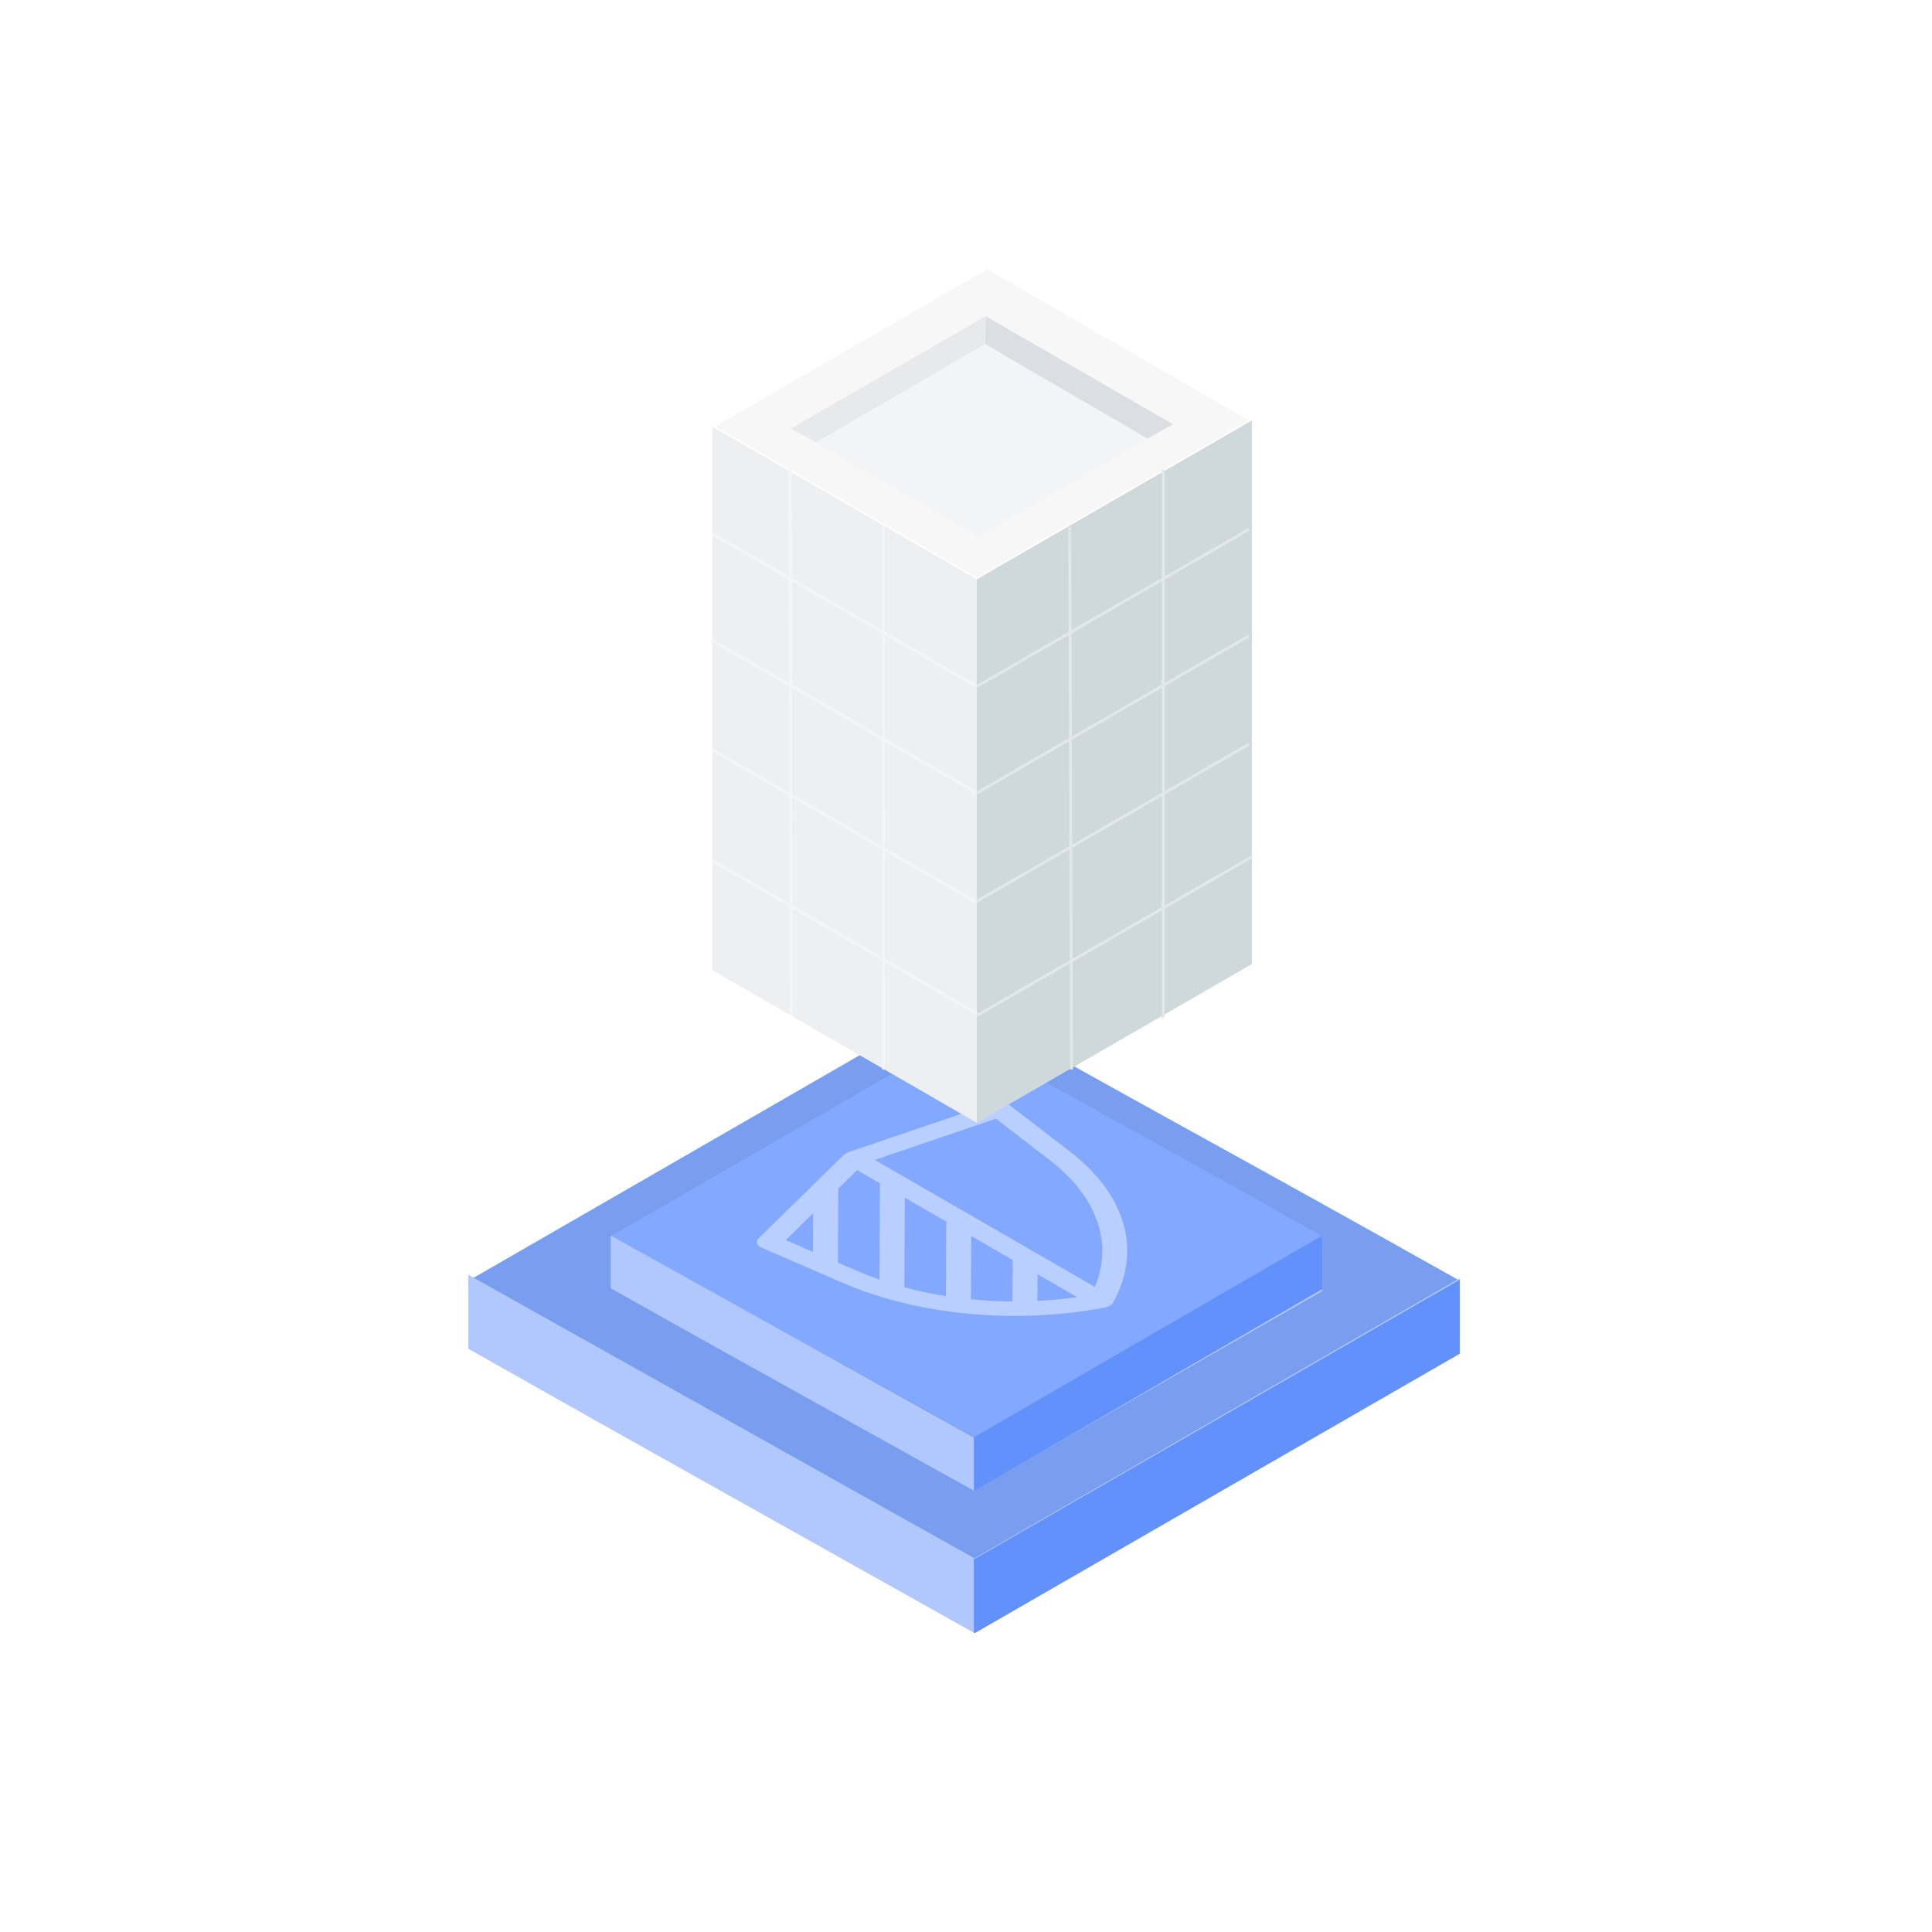 <?xml version="1.0" encoding="UTF-8"?>
<svg width="462px" height="462px" viewBox="0 0 462 462" version="1.1" xmlns="http://www.w3.org/2000/svg" xmlns:xlink="http://www.w3.org/1999/xlink">
    <!-- Generator: Sketch 63.1 (92452) - https://sketch.com -->
    <title>Service_desktop-Service-detail</title>
    <desc>Created with Sketch.</desc>
    <defs>
        <linearGradient x1="37.368%" y1="24.669%" x2="62.632%" y2="75.335%" id="linearGradient-1">
            <stop stop-color="#CFD8DB" offset="0%"></stop>
            <stop stop-color="#CFD8DB" offset="100%"></stop>
        </linearGradient>
    </defs>
    <g id="Services" stroke="none" stroke-width="1" fill="none" fill-rule="evenodd">
        <g id="Service_desktop-Fintech-Software" transform="translate(-128, -2062)">
            <rect fill="#FFFFFF" x="0" y="0" width="1400" height="5630"></rect>
            <g id="bg-abstr-hww" transform="translate(-3, 283)"></g>
            <g id="Robust" transform="translate(128, 2062)">
                <g id="illustration-robust" transform="translate(112, 64)">
                    <g id="Group-14-Copy">
                        <g id="Group-11" transform="translate(0, 175.121)" fill-rule="nonzero">
                            <path d="M120.998,133.788 C62.246,101.033 58.723,99.931 -1.50825476e-14,67.162 L116.496,5.27889165e-14 C175.118,32.929 178.455,34.204 237.062,67.133 C198.374,89.366 159.686,111.584 120.998,133.788 Z" id="Path" fill="#799EF0"></path>
                            <polygon id="Path" fill="#B0C8FD" points="121.005 133.519 -1.50825476e-14 65.72 -1.50825476e-14 83.417 31.24 101.056 121.005 151.391 237.062 84.335 237.062 66.551"></polygon>
                            <polygon id="Path" fill="#6291FB" points="121.123 133.635 120.878 133.504 120.878 151.246 121.123 151.391 237.062 84.606 237.062 66.894"></polygon>
                            <path d="M120.894,104.448 C78.653,80.878 76.203,80.025 34.034,56.527 L117.671,8.215 C159.741,31.901 162.075,32.812 204.202,56.498 L120.894,104.448 Z" id="Path" fill="#82A9FF"></path>
                            <polygon id="Path" fill="#B0C8FD" points="120.887 104.651 34.034 56.332 34.034 68.937 56.449 81.514 120.901 117.358 204.202 69.614 204.202 56.922"></polygon>
                            <polygon id="Path" fill="#6291FB" points="121.064 104.527 120.878 104.425 120.878 117.256 121.064 117.358 204.202 69.148 204.202 56.332"></polygon>
                            <path d="M125.458,24.65 L90.852,36.419 C90.456,36.544 90.092,36.755 89.786,37.035 L69.403,57.014 C68.63,57.772 68.961,58.734 70.172,59.264 L89.535,67.649 C107.404,75.386 130.8,77.598 152.123,73.576 L152.123,73.576 C153.086,73.393 153.792,73.016 154.136,72.414 L154.136,72.414 C161.117,60.088 157.278,46.589 143.877,36.274 L129.354,25.099 C128.449,24.396 126.769,24.204 125.458,24.65 Z M75.899,57.421 L82.455,50.991 L82.405,60.241 L75.899,57.421 Z M145.575,71.075 C142.436,71.514 139.271,71.811 136.086,71.969 L136.12,65.616 L145.575,71.075 Z M130.168,62.178 L130.114,72.098 C126.774,72.079 123.447,71.907 120.164,71.585 L120.246,56.451 L130.168,62.178 Z M114.294,53.008 L114.198,70.819 C110.85,70.297 107.531,69.597 104.257,68.723 L104.377,47.287 L114.294,53.008 Z M98.42,43.838 L98.295,66.884 C95.014,65.737 93.381,64.979 88.366,62.809 L88.462,45.095 L92.959,40.686 L98.42,43.838 Z M139.093,38.353 C150.351,47.019 154.216,58.148 149.81,68.629 L97.196,38.252 L126.163,28.401 L139.093,38.353 Z" id="Shape" fill="#B9CFFF"></path>
                        </g>
                        <g id="Group-5" transform="translate(58.197, 0)">
                            <g id="Group-19" transform="translate(0.107, 0)">
                                <polygon id="Shape" stroke="#FFFFFF" stroke-width="0.698" fill="#F7F7F7" fill-rule="nonzero" stroke-linecap="round" stroke-linejoin="round" points="63.287 74.51 -7.54127378e-15 37.971 65.77 -1.43284202e-13 129.056 36.534"></polygon>
                                <polygon id="Shape" fill="#EDEFF1" fill-rule="nonzero" points="-2.26238213e-14 37.971 -2.26238213e-14 167.971 63.287 204.505 63.287 74.51"></polygon>
                                <polygon id="Shape" fill="url(#linearGradient-1)" fill-rule="nonzero" points="63.287 74.51 129.056 36.534 129.056 166.534 63.287 204.505"></polygon>
                                <polygon id="Shape" fill="#EEF1F2" fill-rule="nonzero" opacity="0.4" points="63.648 64.328 18.873 38.474 65.408 11.609 110.183 37.463"></polygon>
                                <polygon id="Shape" fill="#DBDEE2" fill-rule="nonzero" points="110.183 37.463 65.408 11.609 65.256 18.268 104.057 40.836"></polygon>
                                <polygon id="Shape" fill="#E7E9EB" fill-rule="nonzero" points="65.408 11.609 18.873 38.474 24.848 41.765 65.256 18.268"></polygon>
                                <line x1="40.931" y1="62.035" x2="40.967" y2="191.722" id="Shape" stroke="#F4F5F6" stroke-width="0.698"></line>
                                <line x1="18.643" y1="48.237" x2="18.873" y2="178.901" id="Shape" stroke="#F4F5F6" stroke-width="0.698"></line>
                                <polyline id="Shape" stroke="#E2E7E9" stroke-width="0.698" points="108.092 48.441 107.885 48.635 107.885 178.986 108.092 178.793"></polyline>
                                <line x1="85.508" y1="62.035" x2="85.933" y2="191.722" id="Shape" stroke="#E2E7E9" stroke-width="0.698"></line>
                                <line x1="3.77063689e-14" y1="115.272" x2="63.287" y2="151.811" id="Shape" stroke="#F4F5F6" stroke-width="0.698"></line>
                                <line x1="3.77063689e-14" y1="89.099" x2="63.287" y2="125.638" id="Shape-Copy-12" stroke="#F4F5F6" stroke-width="0.698"></line>
                                <line x1="3.77063689e-14" y1="63.627" x2="63.287" y2="100.165" id="Shape-Copy-13" stroke="#F4F5F6" stroke-width="0.698"></line>
                                <line x1="0.054" y1="141.824" x2="63.34" y2="178.363" id="Shape" stroke="#F4F5F6" stroke-width="0.698"></line>
                                <line x1="128.392" y1="113.942" x2="63.252" y2="151.547" id="Shape" stroke="#E2E7E9" stroke-width="0.698"></line>
                                <line x1="128.392" y1="88.037" x2="63.252" y2="125.642" id="Shape-Copy-10" stroke="#E2E7E9" stroke-width="0.698"></line>
                                <line x1="128.392" y1="62.565" x2="63.252" y2="100.17" id="Shape-Copy-11" stroke="#E2E7E9" stroke-width="0.698"></line>
                                <line x1="129.037" y1="140.891" x2="63.287" y2="178.852" id="Shape" stroke="#E2E7E9" stroke-width="0.698"></line>
                            </g>
                        </g>
                    </g>
                </g>
            </g>
        </g>
    </g>
</svg>